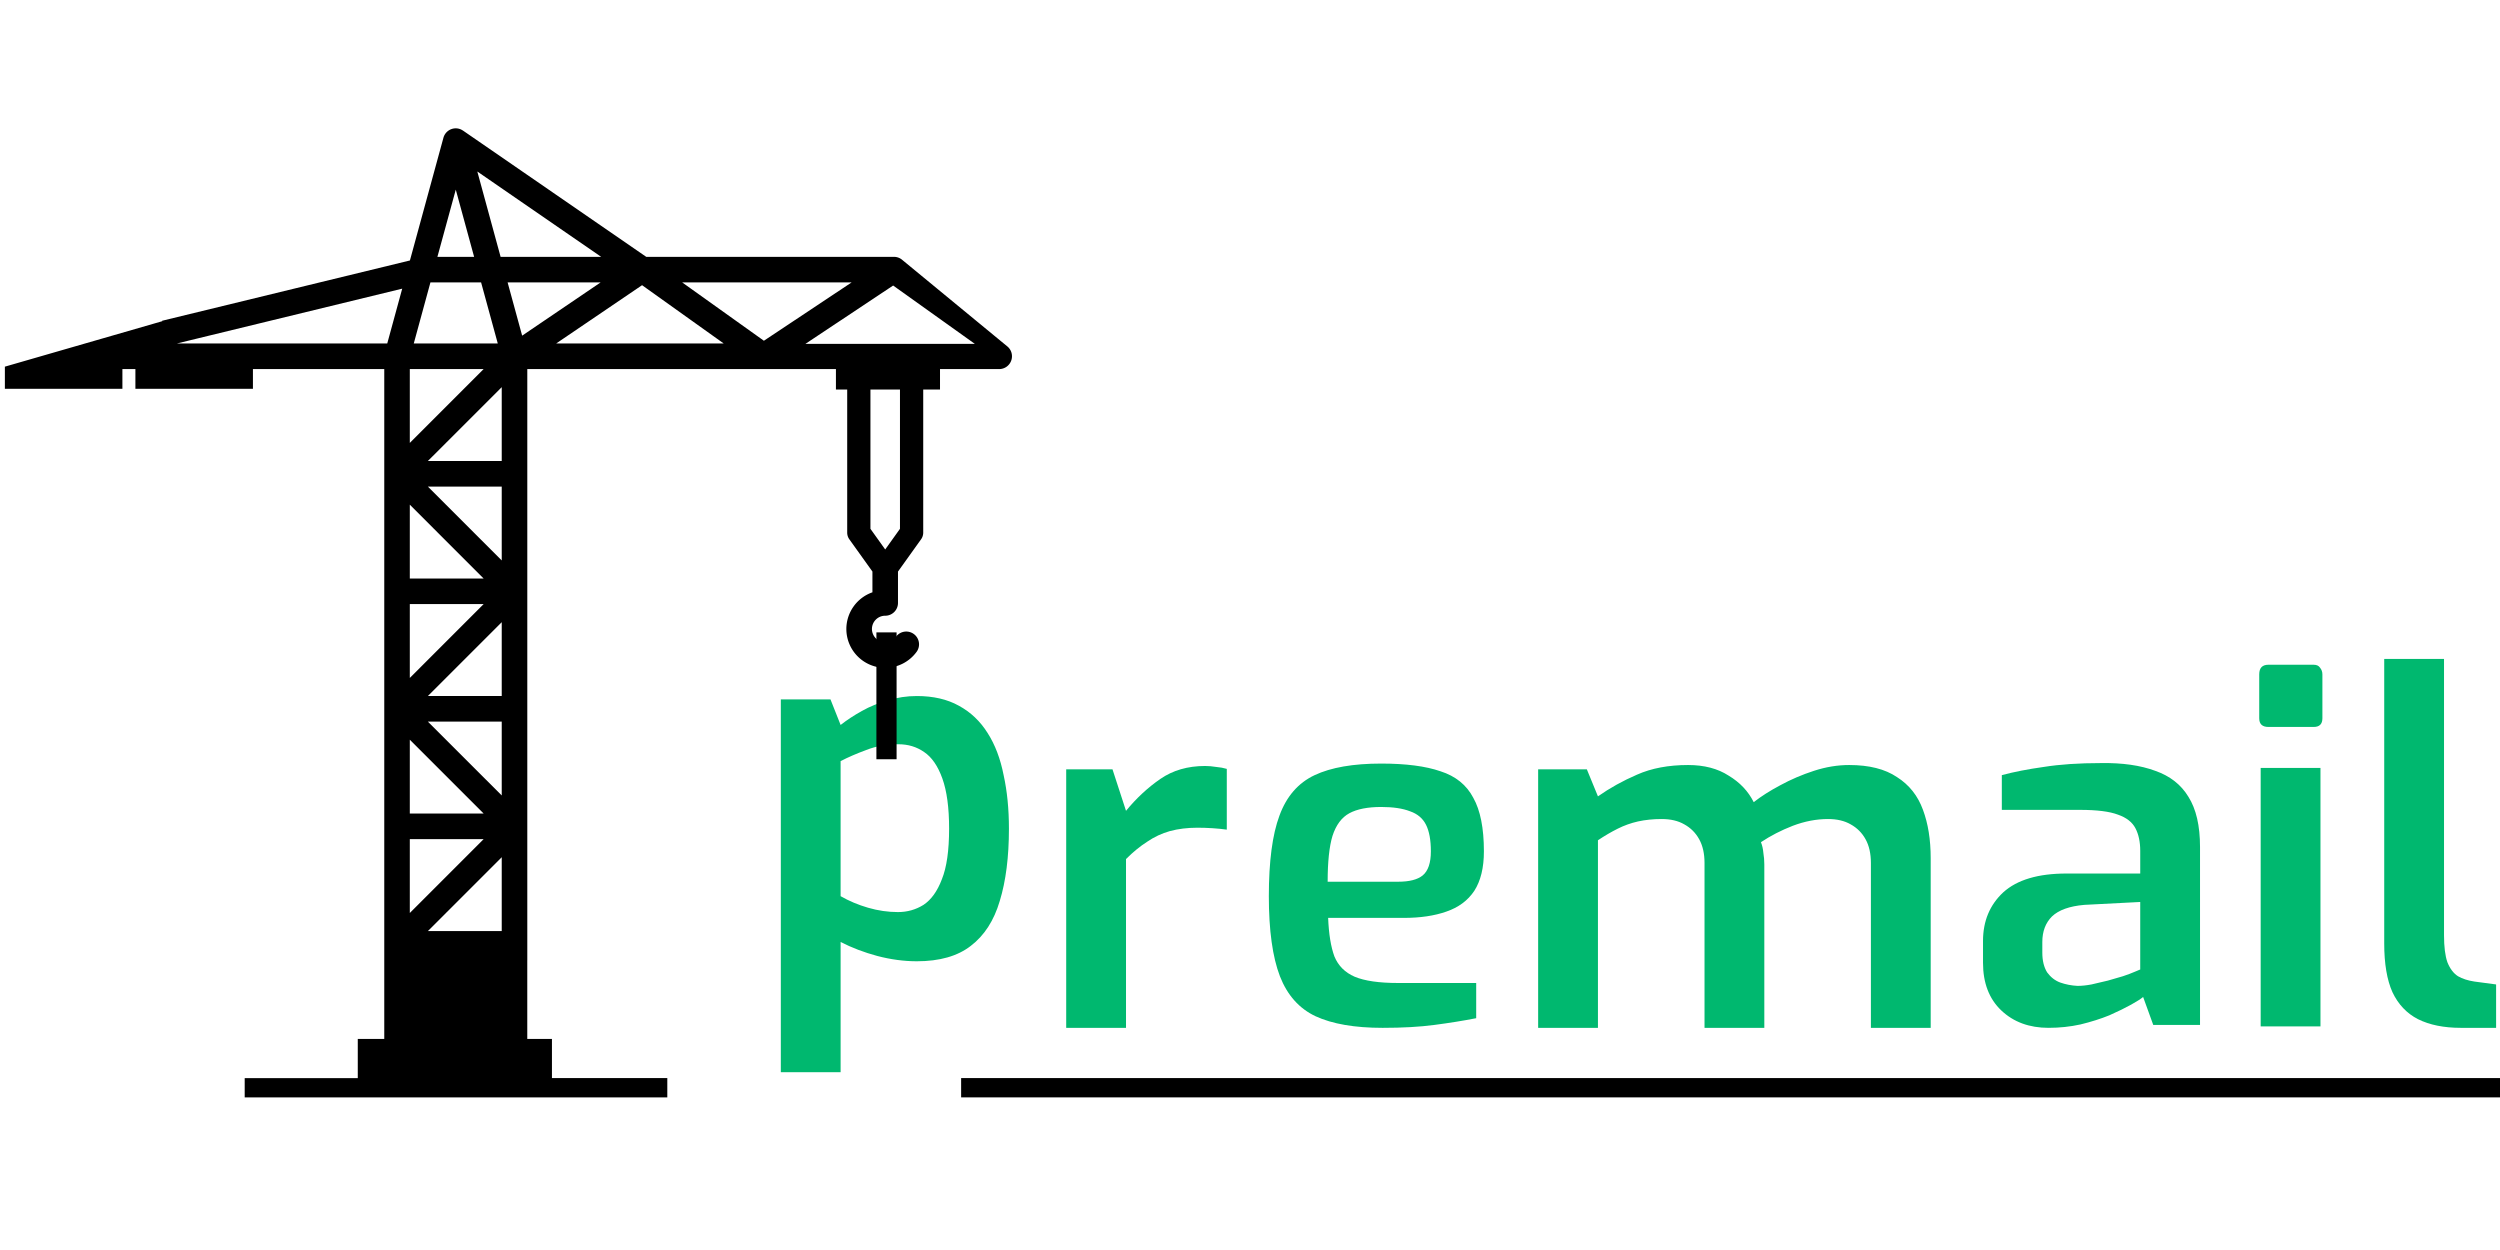 <svg xmlns="http://www.w3.org/2000/svg" width="1280" height="640" role="img" aria-labelledby="premail_title premail_desc">
 <title id="premail_title">Premail</title>
 <desc id="premail_desc">Logo for Premail.dev</desc>
 <style type="text/css" >
   <![CDATA[
   .disc {
   fill: #cde4d9;
   }
   .crane {
   fill: #000;
   }
   .hoist {
   fill: #000;
   }
   .text {
   fill: #00b86f;
   }
   ]]>
 </style>
 <a href="https://premail.dev" hreflang="en" transform="matrix(5.787,0,0,5.787,-30.27,24.073)">
  <g class="text" role="presentation">
    <g>
      <path d="M 74.313,90.7 V 57.72 h 4.394 l 0.896,2.261 q 0.811,-0.64 1.878,-1.237 1.066,-0.597 2.304,-0.939 1.237,-0.384 2.56,-0.384 2.176,0 3.712,0.854 1.578,0.853 2.56,2.432 0.981,1.536 1.408,3.712 0.47,2.133 0.47,4.736 0,3.754 -0.812,6.4 -0.768,2.602 -2.56,3.968 -1.749,1.365 -4.778,1.365 -1.707,0 -3.499,-0.47 -1.75,-0.469 -3.243,-1.237 V 90.7 Z M 84.68,76.535 q 1.237,0 2.261,-0.64 1.024,-0.683 1.621,-2.261 0.64,-1.579 0.64,-4.48 0,-2.774 -0.597,-4.438 -0.597,-1.664 -1.621,-2.346 -0.982,-0.683 -2.262,-0.683 -1.578,0 -2.858,0.512 -1.28,0.47 -2.262,0.981 v 11.947 q 1.11,0.64 2.432,1.024 1.323,0.384 2.646,0.384 z" aria-label="p" />
    </g>
    <g>
      <path d="m 99.562,86.778 v -22.87 h 4.096 l 1.195,3.67 q 1.365,-1.664 3.029,-2.816 1.664,-1.152 3.968,-1.152 0.47,0 0.981,0.085 0.512,0.043 0.939,0.171 v 5.376 q -0.597,-0.085 -1.28,-0.128 -0.683,-0.043 -1.323,-0.043 -1.322,0 -2.432,0.299 -1.066,0.299 -2.005,0.939 -0.939,0.597 -1.877,1.536 v 14.933 z" aria-label="r" />
    </g>
    <g>
      <path d="m 127.558,86.778 q -3.712,0 -5.93,-1.024 -2.176,-1.024 -3.158,-3.541 -0.98,-2.56 -0.98,-7.083 0,-4.608 0.938,-7.125 0.938,-2.56 3.114,-3.584 2.176,-1.024 5.888,-1.024 3.286,0 5.248,0.682 2.006,0.64 2.902,2.347 0.938,1.664 0.938,4.736 0,2.176 -0.853,3.499 -0.853,1.28 -2.475,1.834 -1.578,0.555 -3.754,0.555 h -6.699 q 0.085,2.133 0.555,3.413 0.512,1.238 1.792,1.792 1.322,0.555 3.84,0.555 h 6.912 v 3.115 q -1.75,0.341 -3.712,0.597 -1.92,0.256 -4.566,0.256 z M 122.694,73.85 h 6.23 q 1.493,0 2.176,-0.555 0.725,-0.597 0.725,-2.133 0,-1.493 -0.427,-2.347 -0.426,-0.853 -1.408,-1.194 -0.98,-0.384 -2.56,-0.384 -1.792,0 -2.816,0.554 -1.024,0.555 -1.493,2.006 -0.427,1.408 -0.427,4.053 z" aria-label="e" />
    </g>
    <g>
      <path d="m 141.317,86.778 v -22.87 h 4.309 l 0.981,2.39 q 1.579,-1.11 3.456,-1.92 1.92,-0.853 4.523,-0.853 2.133,0 3.584,0.938 1.493,0.896 2.219,2.347 0.981,-0.768 2.346,-1.493 1.408,-0.768 2.987,-1.28 1.579,-0.512 3.115,-0.512 2.645,0 4.224,1.066 1.621,1.024 2.304,2.902 0.682,1.834 0.682,4.266 v 15.019 h -5.29 V 72.186 q 0,-1.237 -0.47,-2.09 -0.469,-0.854 -1.322,-1.323 -0.811,-0.47 -2.006,-0.47 -1.536,0 -3.114,0.598 -1.536,0.597 -2.816,1.45 0.17,0.427 0.213,0.939 0.085,0.512 0.085,1.024 v 14.464 h -5.29 V 72.186 q 0,-1.237 -0.47,-2.09 -0.469,-0.854 -1.322,-1.323 -0.811,-0.47 -2.006,-0.47 -1.109,0 -2.09,0.214 -0.939,0.213 -1.792,0.64 -0.854,0.426 -1.75,1.024 v 16.597 z" aria-label="m" />
    </g>
    <g>
      <path d="m 186.48,86.778 q -2.56,0 -4.182,-1.536 -1.622,-1.536 -1.622,-4.224 v -1.92 q 0,-2.645 1.792,-4.31 1.835,-1.663 5.59,-1.663 h 6.528 v -2.006 q 0,-1.194 -0.427,-2.005 -0.427,-0.81 -1.536,-1.195 -1.11,-0.426 -3.37,-0.426 H 182.34 V 64.42 q 1.58,-0.427 3.712,-0.726 2.134,-0.341 5.078,-0.341 2.816,-0.043 4.778,0.683 1.963,0.682 2.944,2.304 1.024,1.621 1.024,4.437 v 15.744 h -4.138 l -0.896,-2.475 q -0.299,0.256 -1.067,0.683 -0.768,0.427 -1.92,0.939 -1.152,0.469 -2.56,0.81 -1.365,0.299 -2.816,0.299 z m 2.56,-3.712 q 0.554,0 1.236,-0.128 l 1.451,-0.341 q 0.725,-0.214 1.323,-0.384 0.64,-0.214 1.024,-0.384 0.426,-0.171 0.512,-0.214 v -5.973 l -4.95,0.256 q -1.962,0.17 -2.858,1.024 -0.854,0.853 -0.854,2.261 v 0.939 q 0,1.067 0.427,1.75 0.47,0.64 1.152,0.895 0.725,0.256 1.536,0.299 z" aria-label="a" />
    </g>
    <g>
      <path d="m 205.924,60.157 q -0.81,0 -0.81,-0.768 v -3.883 q 0,-0.853 0.81,-0.853 h 4.011 q 0.384,0 0.555,0.256 0.213,0.256 0.213,0.597 v 3.883 q 0,0.768 -0.768,0.768 z m -0.682,26.496 v -22.87 h 5.29 v 22.87 z" aria-label="i" />
    </g>
    <g>
      <path d="m 222.957,86.778 q -2.261,0 -3.797,-0.768 -1.493,-0.768 -2.261,-2.39 -0.726,-1.62 -0.726,-4.309 V 54.138 h 5.29 v 24.448 q 0,1.536 0.3,2.39 0.34,0.853 0.938,1.237 0.598,0.341 1.45,0.469 l 1.92,0.256 v 3.84 z" aria-label="l" />
    </g>
  </g>
  <path class="underline" role="presentation" d="M 90.266,91.222 H 226.834 V 92.93 H 90.266 Z" />
  <path class="crane" role="presentation" d="m 45.555,7.195 c -0.51,0 -0.957,0.342 -1.092,0.834 l -2.965,10.856 -21.924,5.334 0.012,0.039 -13.924,4.022 v 1.96 H 16.06 v -1.747 h 1.15 v 1.746 h 10.398 v -1.746 h 11.62 v 59.265 h -2.344 v 3.467 H 26.88 v 1.709 h 37.39 v -1.71 H 54.064 v -3.466 h -2.183 v -6.955 h 0.002 V 28.494 h 27.306 v 1.809 h 0.997 v 12.656 c 0,0.215 0.065,0.424 0.191,0.598 l 2.041,2.851 v 1.836 a 3.446,3.446 0 0 0 -2.307,3.246 3.44,3.44 0 0 0 3.438,3.436 c 1.093,0 2.13,-0.528 2.775,-1.412 a 1.13,1.13 0 0 0 -0.246,-1.58 1.13,1.13 0 0 0 -1.58,0.246 1.175,1.175 0 0 1 -2.123,-0.69 c 0,-0.648 0.527,-1.174 1.174,-1.174 0.625,0 1.13,-0.506 1.13,-1.132 v -2.776 l 2.042,-2.853 c 0.125,-0.174 0.191,-0.383 0.191,-0.598 V 30.303 h 1.485 v -1.809 h 5.236 a 1.13,1.13 0 0 0 1.064,-0.75 c 0.163,-0.45 0.026,-0.95 -0.343,-1.254 L 85.041,18.822 A 1.127,1.127 0 0 0 84.322,18.564 H 62.406 L 46.197,7.396 46.195,7.398 a 1.126,1.126 0 0 0 -0.64,-0.203 z m 1.906,3.819 10.957,7.55 h -8.897 z m -1.906,1.605 1.623,5.945 H 43.93 Z m -2.242,8.207 h 4.482 l 1.476,5.404 h -7.433 z m 6.828,0 h 8.23 l -6.943,4.711 z m 15.445,0 h 14.992 l -7.762,5.162 z m -3.549,0.246 7.225,5.158 H 54.436 Z m 22.213,0.03 7.23,5.162 H 76.488 l 0.051,-0.034 0.666,-0.443 1.982,-1.32 v 0.002 l 0.409,-0.272 z M 40.816,21.379 39.492,26.23 H 20.875 Z m 0.672,7.113 h 6.533 l -6.533,6.535 z m 8.133,1.602 v 6.533 h -6.535 z m 32.621,0.209 h 2.613 v 12.324 l -1.306,1.828 -1.307,-1.828 z M 43.086,38.89 h 6.535 v 6.535 z m -1.598,1.6 6.533,6.534 h -6.533 z m 0,8.796 h 6.533 l -6.533,6.535 z m 8.133,1.602 v 6.533 h -6.535 z m -6.535,8.797 h 6.535 v 6.533 z m -1.598,1.6 6.533,6.532 h -6.533 z m 0,8.796 h 6.533 l -6.533,6.535 z m 8.133,1.6 v 6.535 h -6.535 z" />
  <path class="hoist" role="presentation" d="m 82.77,51.79 h 1.785 V 63.014 H 82.77 Z" />
</a>
</svg>
